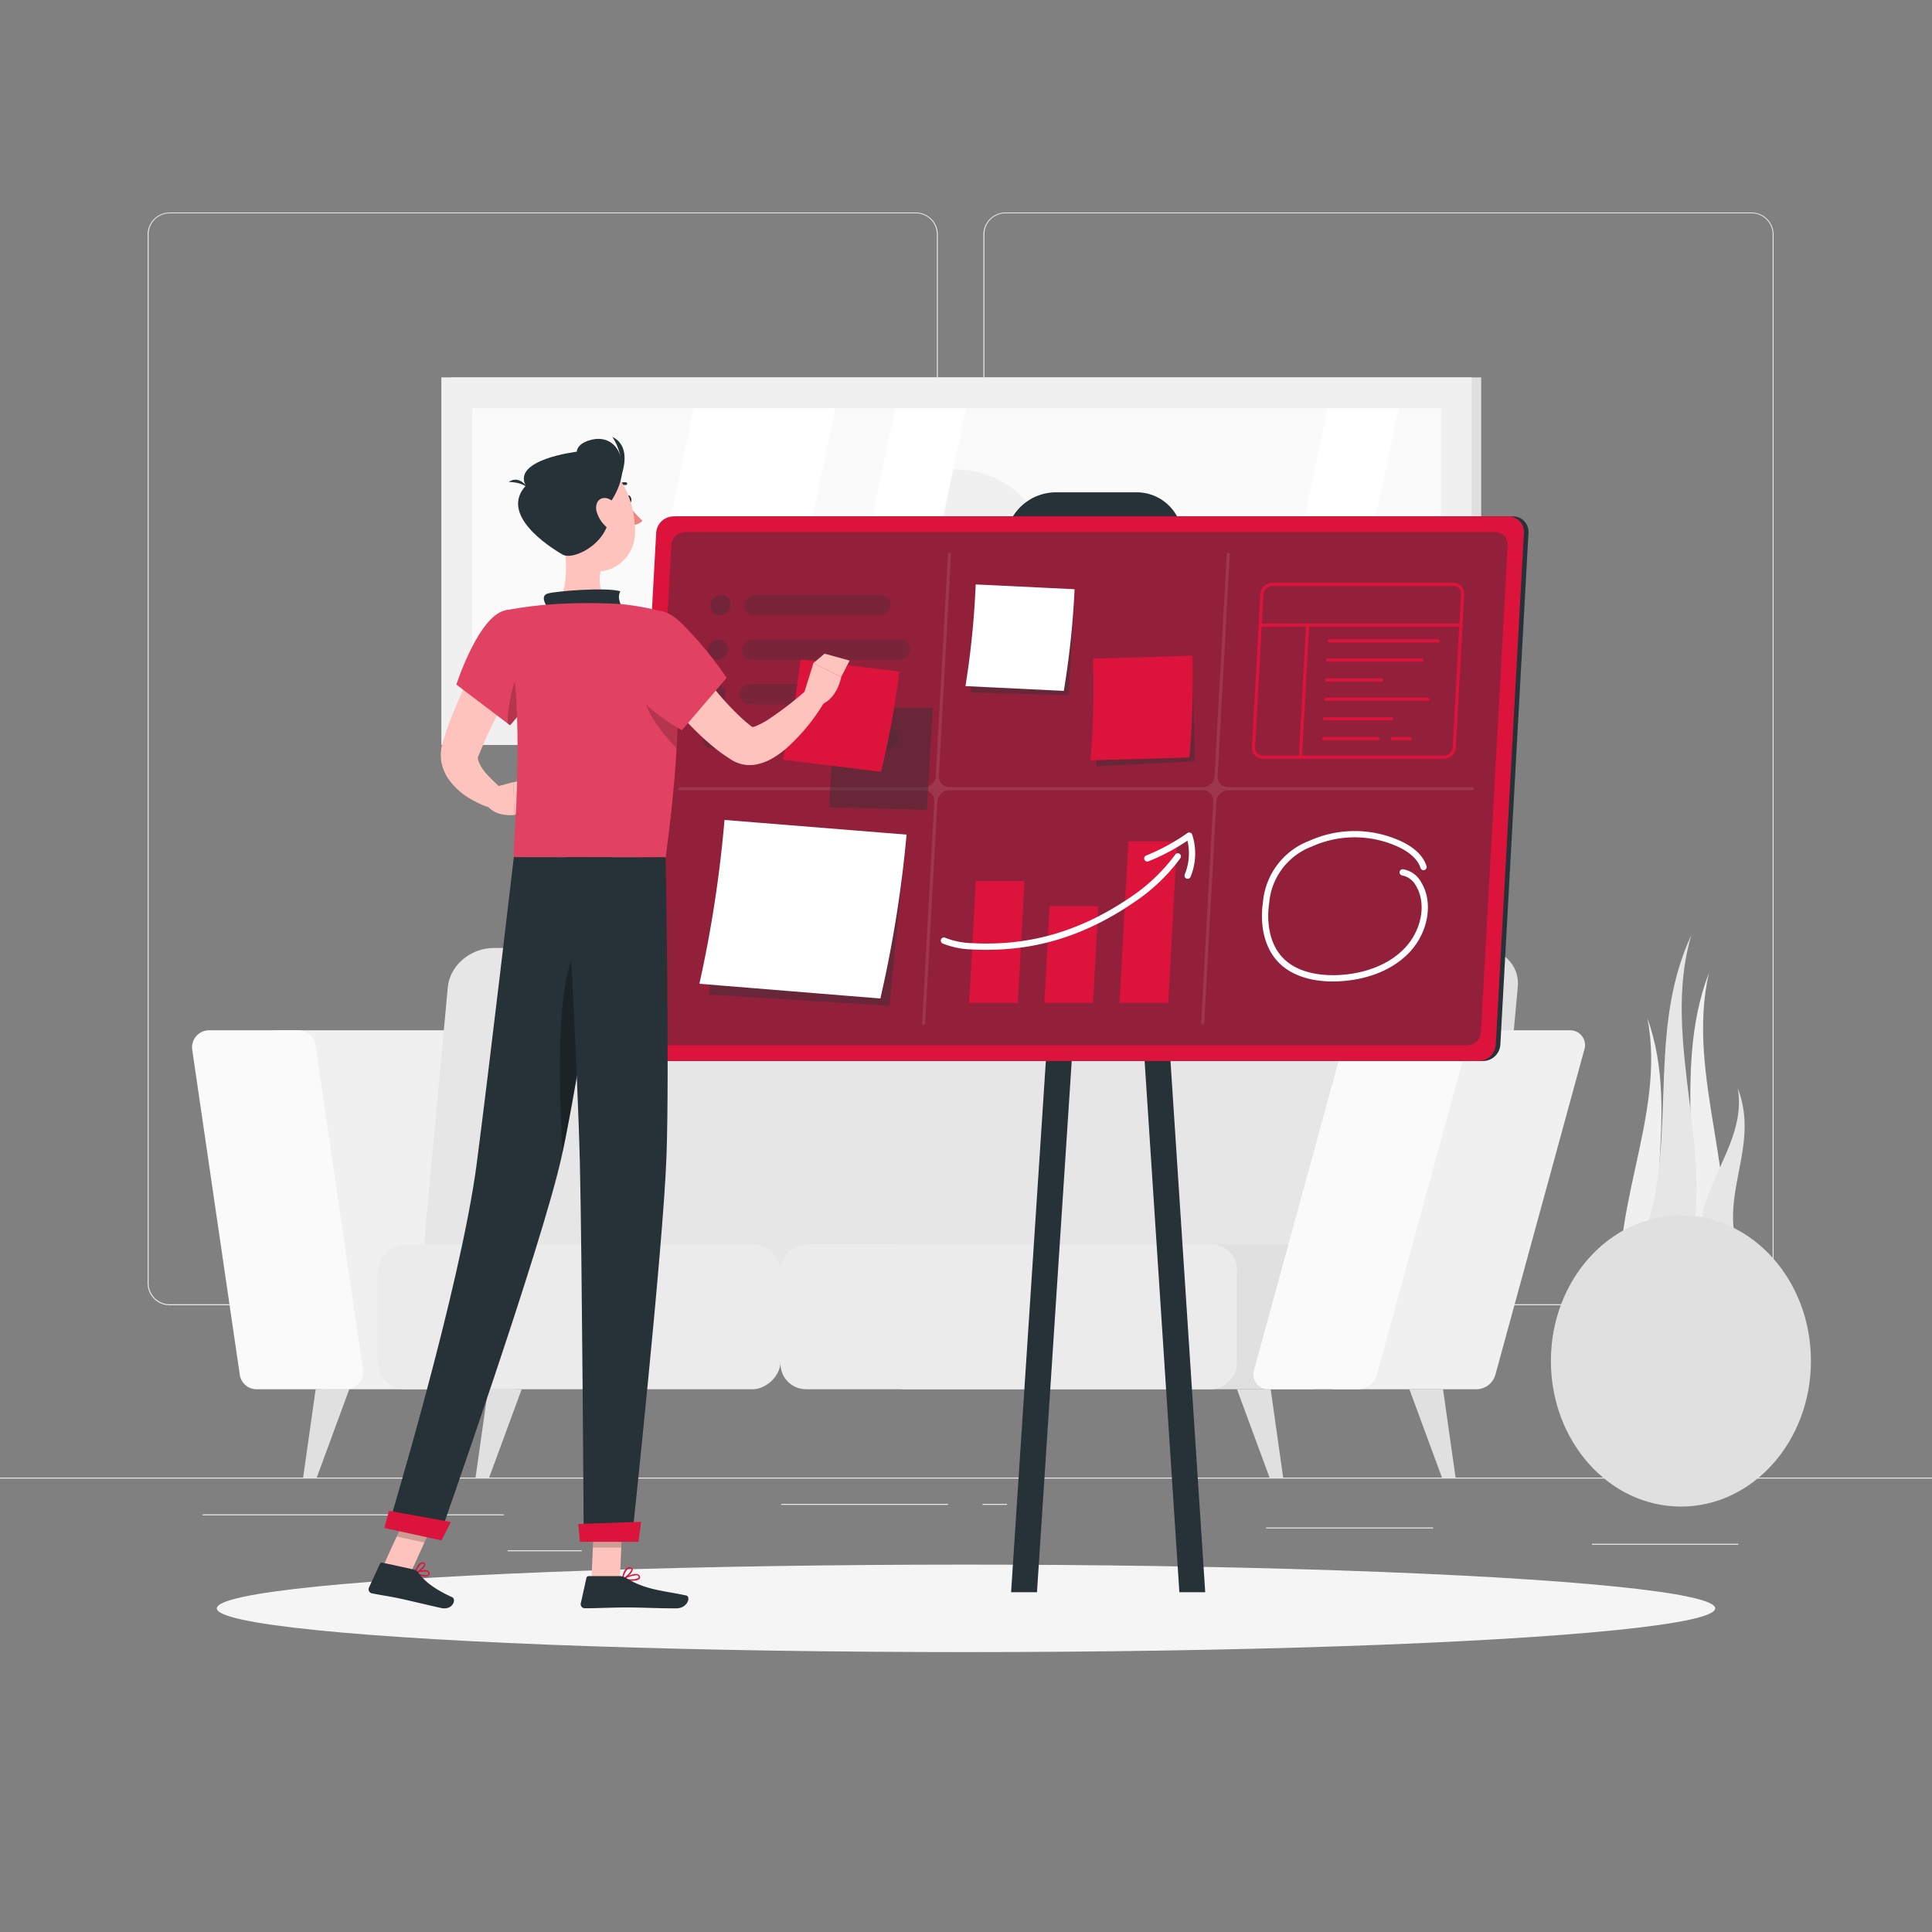 <svg xmlns="http://www.w3.org/2000/svg" viewBox="0 0 500 500"><rect x="0" y="0" width="500" height="500" fill="#808080" stroke="none"/><g id="freepik--background-complete--inject-36"><rect y="382.4" width="500" height="0.25" style="fill:#ebebeb"></rect><rect x="52.46" y="391.92" width="77.91" height="0.25" style="fill:#ebebeb"></rect><rect x="412" y="399.53" width="37.9" height="0.25" style="fill:#ebebeb"></rect><rect x="131.37" y="401.21" width="19.19" height="0.25" style="fill:#ebebeb"></rect><rect x="202.17" y="389.21" width="43.19" height="0.25" style="fill:#ebebeb"></rect><rect x="254.26" y="389.21" width="6.33" height="0.25" style="fill:#ebebeb"></rect><rect x="327.67" y="395.31" width="43.22" height="0.25" style="fill:#ebebeb"></rect><path d="M237,337.8H43.91a5.71,5.71,0,0,1-5.7-5.71V60.66A5.71,5.71,0,0,1,43.91,55H237a5.71,5.71,0,0,1,5.71,5.71V332.09A5.71,5.71,0,0,1,237,337.8ZM43.91,55.2a5.46,5.46,0,0,0-5.45,5.46V332.09a5.46,5.46,0,0,0,5.45,5.46H237a5.47,5.47,0,0,0,5.46-5.46V60.66A5.47,5.47,0,0,0,237,55.2Z" style="fill:#ebebeb"></path><path d="M453.31,337.8H260.21a5.72,5.72,0,0,1-5.71-5.71V60.66A5.72,5.72,0,0,1,260.21,55h193.1A5.71,5.71,0,0,1,459,60.66V332.09A5.71,5.71,0,0,1,453.31,337.8ZM260.21,55.2a5.47,5.47,0,0,0-5.46,5.46V332.09a5.47,5.47,0,0,0,5.46,5.46h193.1a5.47,5.47,0,0,0,5.46-5.46V60.66a5.47,5.47,0,0,0-5.46-5.46Z" style="fill:#ebebeb"></path><path d="M132.87,359.54H83.73a4.41,4.41,0,0,1-4.36-3.78l-12.3-84.07a4.41,4.41,0,0,1,4.37-5.05h49.13a4.4,4.4,0,0,1,4.36,3.77l12.3,84.08A4.41,4.41,0,0,1,132.87,359.54Z" style="fill:#f0f0f0"></path><path d="M89.58,359.54H66.41a4.4,4.4,0,0,1-4.36-3.78l-12.3-84.07a4.41,4.41,0,0,1,4.36-5.05H77.28a4.42,4.42,0,0,1,4.37,3.77l12.29,84.08A4.41,4.41,0,0,1,89.58,359.54Z" style="fill:#fafafa"></path><path d="M382.82,245.33H144c-6.07,0-11.4,4.55-11.92,10.16l-6,64.91c-.52,5.61,4,10.16,10,10.16h238.8c6.07,0,11.4-4.55,11.92-10.16l6-64.91C393.38,249.88,388.89,245.33,382.82,245.33Z" style="fill:#e0e0e0"></path><path d="M366.61,245.33H127.81c-6.07,0-11.4,4.55-11.92,10.16l-6,64.91c-.52,5.61,4,10.16,10,10.16h238.8c6.07,0,11.41-4.55,11.92-10.16l6-64.91C377.17,249.88,372.68,245.33,366.61,245.33Z" style="fill:#e6e6e6"></path><rect x="131.08" y="288.62" width="37.5" height="104.33" rx="7.19" transform="translate(490.62 190.96) rotate(90)" style="fill:#ebebeb"></rect><rect x="268.04" y="281.72" width="37.5" height="118.14" rx="6.58" transform="translate(627.58 54) rotate(90)" style="fill:#e0e0e0"></rect><rect x="242.31" y="281.72" width="37.5" height="118.14" rx="6.58" transform="translate(601.85 79.72) rotate(90)" style="fill:#ebebeb"></rect><path d="M382.17,359.54H345.62a3.84,3.84,0,0,1-3.73-5.05l23-84.08a5.19,5.19,0,0,1,4.85-3.77h36.55a3.84,3.84,0,0,1,3.72,5.05l-23,84.07A5.17,5.17,0,0,1,382.17,359.54Z" style="fill:#f0f0f0"></path><path d="M351.46,359.54H328.29a3.84,3.84,0,0,1-3.72-5.05l23-84.08a5.18,5.18,0,0,1,4.85-3.77H375.6a3.84,3.84,0,0,1,3.73,5.05l-23,84.07A5.19,5.19,0,0,1,351.46,359.54Z" style="fill:#fafafa"></path><polygon points="332.08 382.4 328.56 382.4 320.13 359.54 328.85 359.54 332.08 382.4" style="fill:#e0e0e0"></polygon><polygon points="376.7 382.4 373.18 382.4 364.75 359.54 373.46 359.54 376.7 382.4" style="fill:#e0e0e0"></polygon><polygon points="123.07 382.4 126.59 382.4 135.01 359.54 126.3 359.54 123.07 382.4" style="fill:#e0e0e0"></polygon><polygon points="78.45 382.4 81.97 382.4 90.39 359.54 81.69 359.54 78.45 382.4" style="fill:#e0e0e0"></polygon><rect x="116.67" y="97.67" width="266.66" height="95.11" style="fill:#e0e0e0"></rect><rect x="114.22" y="97.67" width="266.66" height="95.11" style="fill:#f0f0f0"></rect><rect x="208" y="19.89" width="79.11" height="250.66" transform="translate(392.78 -102.33) rotate(90)" style="fill:#fafafa"></rect><circle cx="247.56" cy="145.22" r="23.72" style="fill:#f0f0f0"></circle><polygon points="162.91 184.78 179.53 105.67 216.19 105.67 199.58 184.78 162.91 184.78" style="fill:#fff"></polygon><polygon points="215.05 184.78 231.67 105.67 250 105.67 233.39 184.78 215.05 184.78" style="fill:#fff"></polygon><polygon points="326.99 184.78 343.61 105.67 361.94 105.67 345.33 184.78 326.99 184.78" style="fill:#fff"></polygon><path d="M442.28,251.76c-6.22,27,9,54.82,2.77,81.78l-6.16-.26-6.16-.25C443.06,306.23,432,278.55,442.28,251.76Z" style="fill:#f0f0f0"></path><path d="M426.33,263.45c5.1,25.78-11.26,51.56-6.16,77.34H432.5C423.29,315,435.54,289.23,426.33,263.45Z" style="fill:#f0f0f0"></path><path d="M437.72,242c-8.16,27.49,7,57.16-1.16,84.65l-6.7-.63-6.7-.62C435.79,298.34,425.09,269.09,437.72,242Z" style="fill:#e6e6e6"></path><path d="M449.73,281.61c2.63,14.86-12,26.55-9.41,41.42l5,.91,5,.91C444.32,309.38,455.67,297.08,449.73,281.61Z" style="fill:#e6e6e6"></path><ellipse cx="435.02" cy="352.22" rx="33.65" ry="37.68" style="fill:#e0e0e0"></ellipse></g><g id="freepik--Shadow--inject-36"><ellipse id="freepik--path--inject-36" cx="250" cy="416.24" rx="193.89" ry="11.32" style="fill:#f5f5f5"></ellipse></g><g id="freepik--Board--inject-36"><path d="M383.8,274.59H167.7a4,4,0,0,1-4-4.23L171,137.87a4.54,4.54,0,0,1,4.47-4.23h216.1a4,4,0,0,1,4,4.23l-7.28,132.49A4.52,4.52,0,0,1,383.8,274.59Z" style="fill:#263238"></path><path d="M292.89,156.17H272a11.88,11.88,0,0,1-12-12.65l.21-3.86a13.14,13.14,0,0,1,12.94-12.25h20.88a11.89,11.89,0,0,1,12,12.65l-.21,3.86A13.16,13.16,0,0,1,292.89,156.17Z" style="fill:#263238"></path><polygon points="311.91 412.06 305.22 412.06 286.79 130.36 293.49 130.36 311.91 412.06" style="fill:#263238"></polygon><polygon points="261.67 412.06 268.37 412.06 286.79 130.36 280.1 130.36 261.67 412.06" style="fill:#263238"></polygon><path d="M382.65,274.59H166.55a4,4,0,0,1-4-4.23l7.27-132.49a4.54,4.54,0,0,1,4.47-4.23h216.1a4,4,0,0,1,4,4.23l-7.28,132.49A4.52,4.52,0,0,1,382.65,274.59Z" style="fill:#DC143C"></path><path d="M170,270.53a3.17,3.17,0,0,1-3.2-3.38l6.93-126.07a3.61,3.61,0,0,1,3.56-3.38H387a3.17,3.17,0,0,1,3.2,3.38l-6.93,126.07a3.61,3.61,0,0,1-3.57,3.38Z" style="fill:#263238;opacity:0.4"></path><path d="M381,203.71H317.85a2.69,2.69,0,0,1-2.72-2.87l3.15-57.39a.39.39,0,0,0-.38-.41.44.44,0,0,0-.43.41l-3.15,57.39a3.08,3.08,0,0,1-3,2.87H245.7a2.69,2.69,0,0,1-2.72-2.87l3.15-57.39a.39.39,0,0,0-.38-.41.44.44,0,0,0-.43.41l-3.15,57.39a3.08,3.08,0,0,1-3,2.87H176a.43.43,0,0,0-.43.41.38.38,0,0,0,.38.4h63.12a2.7,2.7,0,0,1,2.72,2.88l-3.15,57.38a.37.37,0,0,0,.38.41.44.44,0,0,0,.43-.41l3.15-57.38a3.07,3.07,0,0,1,3-2.88h65.59A2.7,2.7,0,0,1,314,207.4l-3.15,57.38a.37.37,0,0,0,.38.41.44.44,0,0,0,.43-.41l3.15-57.38a3.07,3.07,0,0,1,3-2.88h63.12a.44.44,0,0,0,.43-.4A.38.38,0,0,0,381,203.71Z" style="fill:#fff;opacity:0.1"></path><polygon points="278.05 153.44 252.7 153.44 251.28 179.23 276.6 179.91 278.05 153.44" style="fill:#263238;opacity:0.4"></polygon><path d="M275.31,178.8l-25.45-1.24a223.51,223.51,0,0,0,2.65-26.31l25.59,1.24A223.66,223.66,0,0,1,275.31,178.8Z" style="fill:#fff"></path><polygon points="308.62 170.67 283.23 172.61 283.79 198.31 309.19 197.05 308.62 170.67" style="fill:#263238;opacity:0.4"></polygon><path d="M307.81,196.05l-25.58.71a220.77,220.77,0,0,0,.64-26.32l25.72-.73A221.17,221.17,0,0,1,307.81,196.05Z" style="fill:#DC143C"></path><polygon points="234.48 217.56 187.68 215.78 183.47 257.41 230.17 260.29 234.48 217.56" style="fill:#263238;opacity:0.4"></polygon><path d="M227.84,258.41,181,254.6a319.83,319.83,0,0,0,6.5-42.4L234.62,216A317.45,317.45,0,0,1,227.84,258.41Z" style="fill:#fff"></path><g style="opacity:0.3;mix-blend-mode:multiply"><path d="M186.31,159.27h0a2.49,2.49,0,0,1-2.5-2.64h0A2.84,2.84,0,0,1,186.6,154h0a2.48,2.48,0,0,1,2.49,2.64h0A2.83,2.83,0,0,1,186.31,159.27Z" style="fill:#263238"></path><path d="M227.66,159.27H195.19a2.48,2.48,0,0,1-2.49-2.64h0a2.82,2.82,0,0,1,2.78-2.64H228a2.49,2.49,0,0,1,2.5,2.64h0A2.84,2.84,0,0,1,227.66,159.27Z" style="fill:#263238;opacity:0.8"></path><path d="M185.68,170.78h0a2.48,2.48,0,0,1-2.5-2.64h0A2.83,2.83,0,0,1,186,165.5h0a2.48,2.48,0,0,1,2.49,2.64h0A2.83,2.83,0,0,1,185.68,170.78Z" style="fill:#263238"></path><path d="M232.78,170.78H194.56a2.49,2.49,0,0,1-2.5-2.64h0a2.84,2.84,0,0,1,2.79-2.64h38.22a2.49,2.49,0,0,1,2.5,2.64h0A2.84,2.84,0,0,1,232.78,170.78Z" style="fill:#263238;opacity:0.8"></path><path d="M185,182.28h0a2.47,2.47,0,0,1-2.49-2.63h0a2.82,2.82,0,0,1,2.78-2.64h0a2.48,2.48,0,0,1,2.5,2.64h0A2.83,2.83,0,0,1,185,182.28Z" style="fill:#263238"></path><path d="M212.53,182.28H193.92a2.47,2.47,0,0,1-2.49-2.63h0a2.82,2.82,0,0,1,2.78-2.64h18.61a2.47,2.47,0,0,1,2.49,2.64h0A2.82,2.82,0,0,1,212.53,182.28Z" style="fill:#263238;opacity:0.8"></path><path d="M229.76,193.79H211.15a2.48,2.48,0,0,1-2.49-2.64h0a2.83,2.83,0,0,1,2.78-2.64h18.61a2.48,2.48,0,0,1,2.49,2.64h0A2.83,2.83,0,0,1,229.76,193.79Z" style="fill:#263238;opacity:0.8"></path><path d="M184.41,193.79h0a2.48,2.48,0,0,1-2.49-2.64h0a2.83,2.83,0,0,1,2.78-2.64h0a2.48,2.48,0,0,1,2.49,2.64h0A2.83,2.83,0,0,1,184.41,193.79Z" style="fill:#263238"></path><path d="M201.88,193.79h-8.59a2.48,2.48,0,0,1-2.49-2.64h0a2.83,2.83,0,0,1,2.78-2.64h8.59a2.48,2.48,0,0,1,2.5,2.64h0A2.83,2.83,0,0,1,201.88,193.79Z" style="fill:#263238;opacity:0.8"></path></g><polygon points="265.14 228.03 252.55 228.03 250.82 259.54 263.41 259.54 265.14 228.03" style="fill:#DC143C"></polygon><polygon points="284.25 234.53 271.65 234.53 270.28 259.54 282.87 259.54 284.25 234.53" style="fill:#DC143C"></polygon><polygon points="304.62 217.75 292.03 217.75 289.74 259.54 302.33 259.54 304.62 217.75" style="fill:#DC143C"></polygon><path d="M255.36,245.81c-1.25,0-2.51,0-3.78-.1a21.41,21.41,0,0,1-7.62-1.54.82.82,0,0,1-.41-1.08.81.81,0,0,1,1.08-.4,20,20,0,0,0,7,1.4c15.11.78,28.34-3.16,41.66-12.38a46.62,46.62,0,0,0,10.83-10.5.81.81,0,1,1,1.33.92A47,47,0,0,1,294.24,233C281.74,241.71,269.29,245.81,255.36,245.81Z" style="fill:#fff"></path><path d="M307.36,227.43a.81.81,0,0,1-.75-1.12,14.31,14.31,0,0,0,.7-8.75,54.51,54.51,0,0,1-10.06,5.34.81.81,0,1,1-.61-1.5,53.09,53.09,0,0,0,10.67-5.81.82.82,0,0,1,1.23.41,15.79,15.79,0,0,1-.43,10.93A.81.81,0,0,1,307.36,227.43Z" style="fill:#fff"></path><path d="M373.67,196.37H326.83a2.81,2.81,0,0,1-2.83-3l2.18-39.6a3.15,3.15,0,0,1,3.1-2.94h46.85a2.81,2.81,0,0,1,2.82,3l-2.18,39.6A3.15,3.15,0,0,1,373.67,196.37Zm-44.39-44.72a2.32,2.32,0,0,0-2.29,2.18l-2.18,39.6a2,2,0,0,0,2,2.13h46.84a2.32,2.32,0,0,0,2.29-2.18l2.18-39.6a2,2,0,0,0-.54-1.51,2,2,0,0,0-1.47-.62Z" style="fill:#DC143C"></path><path d="M378.1,162.2h-52a.41.41,0,0,1,0-.81h52a.41.41,0,1,1,0,.81Z" style="fill:#DC143C"></path><path d="M336.54,196.37h0a.41.41,0,0,1-.38-.43L338,161.77a.4.4,0,0,1,.43-.38.41.41,0,0,1,.38.43L336.94,196A.41.41,0,0,1,336.54,196.37Z" style="fill:#DC143C"></path><path d="M372.15,166.26H343.94a.41.41,0,0,1,0-.81h28.21a.41.41,0,1,1,0,.81Z" style="fill:#DC143C"></path><path d="M367.9,171.24H343.67a.41.41,0,1,1,0-.81H367.9a.41.41,0,1,1,0,.81Z" style="fill:#DC143C"></path><path d="M357.49,176.38h-14.1a.41.41,0,1,1,0-.81h14.1a.41.41,0,1,1,0,.81Z" style="fill:#DC143C"></path><path d="M360.05,186.42H342.84a.41.41,0,1,1,0-.81h17.21a.41.41,0,1,1,0,.81Z" style="fill:#DC143C"></path><path d="M356.66,191.56H342.55a.41.41,0,0,1,0-.81h14.11a.41.41,0,0,1,0,.81Z" style="fill:#DC143C"></path><path d="M364.91,191.56H360.4a.41.41,0,1,1,0-.81h4.51a.41.41,0,1,1,0,.81Z" style="fill:#DC143C"></path><path d="M369.53,181.37H343.11a.41.41,0,0,1,0-.82h26.42a.41.41,0,0,1,0,.82Z" style="fill:#DC143C"></path><path d="M344.9,254c-6.12,0-11.13-1.81-14.24-5.17-3.33-3.59-4.71-9.24-3.79-15.5a18.71,18.71,0,0,1,11.95-15.72,28.62,28.62,0,0,1,24.23.32c3.29,1.65,5.35,3.74,6.13,6.21a.81.81,0,0,1-1.55.49c-.64-2-2.43-3.8-5.31-5.25a27,27,0,0,0-22.84-.29,17.12,17.12,0,0,0-11,14.48c-.85,5.77.38,10.93,3.37,14.15,4.15,4.49,11,4.81,14.76,4.61,6.94-.39,12.9-2.81,16.8-6.82,4.56-4.7,5.84-11.72,3-16.34a5.12,5.12,0,0,0-3.51-2.6.81.81,0,0,1,.16-1.61,6.5,6.5,0,0,1,4.73,3.35c3.24,5.24,1.87,13.11-3.19,18.33-4.19,4.31-10.53,6.9-17.88,7.31C346.09,254,345.49,254,344.9,254Z" style="fill:#fff"></path></g><g id="freepik--Character--inject-36"><path d="M137.32,169.34l-2.89,5-2.82,5.13c-1.86,3.43-3.64,6.89-5.26,10.36-.81,1.75-1.58,3.48-2.28,5.22l-.13.32,0,.07a.8.8,0,0,0-.09.14,2.64,2.64,0,0,0-.14.29,2.09,2.09,0,0,0,.12,1.12,11.13,11.13,0,0,0,2.41,3.65,43,43,0,0,0,3.91,3.7l-2.35,5a24.5,24.5,0,0,1-3.23-1.14,26.6,26.6,0,0,1-3-1.56,17.44,17.44,0,0,1-5.64-5.23,11.66,11.66,0,0,1-1.76-4.56,10.32,10.32,0,0,1,0-2.72,8.21,8.21,0,0,1,.23-1.33l.16-.65.12-.4c.65-2,1.31-4.07,2.09-6,1.52-3.92,3.24-7.72,5.1-11.41.94-1.84,1.9-3.67,2.92-5.47s2-3.56,3.2-5.38Z" style="fill:#ffc3bd"></path><path d="M127.6,203.8l5.25-1.37.3,8.48s-4.11.61-6.62-1.9Z" style="fill:#ffc3bd"></path><polygon points="140.3 201 139.11 208.45 133.15 210.91 132.85 202.43 140.3 201" style="fill:#ffc3bd"></polygon><path d="M162,129.36c.12.58.52,1,.9.91s.6-.61.48-1.19-.52-1-.9-.91S161.92,128.78,162,129.36Z" style="fill:#263238"></path><path d="M162.5,130.36a21.21,21.21,0,0,0,3.78,4.4,3.38,3.38,0,0,1-2.66,1.08Z" style="fill:#ed847e"></path><path d="M159.25,126.57a.34.34,0,0,1-.23-.1.34.34,0,0,1,0-.49,3.46,3.46,0,0,1,3-1.15.34.34,0,0,1,.28.4.35.35,0,0,1-.4.29h0a2.76,2.76,0,0,0-2.33.93A.34.34,0,0,1,159.25,126.57Z" style="fill:#263238"></path><path d="M145.49,137.52c1.06,5.38,2.11,15.23-1.65,18.81,0,0,1.47,5.45,11.45,5.45,11,0,5.25-5.45,5.25-5.45-6-1.43-5.84-5.87-4.79-10.05Z" style="fill:#ffc3bd"></path><path d="M141.67,157.33c-.8-1.49-1.69-3.2.14-3.74,2-.59,14.94-1.68,18.74-.57-1.17,2.07.8,4.62.8,4.62Z" style="fill:#263238"></path><path d="M109.14,407.88a2.38,2.38,0,0,0,1.83-.1.71.71,0,0,0,.17-.81.81.81,0,0,0-.45-.51c-1-.47-3.27.46-3.37.5a.16.16,0,0,0-.11.15.18.18,0,0,0,.1.16A9.17,9.17,0,0,0,109.14,407.88Zm1.19-1.17a1.05,1.05,0,0,1,.21.06.48.48,0,0,1,.26.3c.1.32,0,.41-.06.45-.39.33-1.86,0-2.89-.39A5.67,5.67,0,0,1,110.33,406.71Z" style="fill:#DC143C"></path><path d="M107.35,407.29h.08c.83-.24,2.61-1.5,2.63-2.33a.57.57,0,0,0-.44-.57.94.94,0,0,0-.77.06c-1,.51-1.61,2.54-1.63,2.63a.18.18,0,0,0,0,.17Zm2.08-2.6.07,0c.22.08.22.18.22.23,0,.49-1.19,1.48-2,1.88a4.27,4.27,0,0,1,1.34-2.07A.62.62,0,0,1,109.43,404.69Z" style="fill:#DC143C"></path><path d="M163.38,409.11c.94,0,1.85-.13,2.16-.55a.67.67,0,0,0,0-.76.87.87,0,0,0-.55-.41c-1.22-.33-3.79,1.13-3.9,1.2a.16.16,0,0,0-.08.18.17.17,0,0,0,.13.14A13.43,13.43,0,0,0,163.38,409.11Zm1.16-1.42a1.22,1.22,0,0,1,.34,0,.51.51,0,0,1,.34.24c.12.22.08.33,0,.39-.34.47-2.2.48-3.56.29A7.82,7.82,0,0,1,164.54,407.69Z" style="fill:#DC143C"></path><path d="M161.16,408.91h.07c.89-.4,2.64-2,2.51-2.82,0-.2-.17-.44-.65-.49a1.33,1.33,0,0,0-1,.3c-.93.77-1.13,2.75-1.14,2.83a.21.21,0,0,0,.08.16A.17.17,0,0,0,161.16,408.91Zm1.79-3h.1c.32,0,.34.15.34.19.08.5-1.11,1.75-2,2.29a4,4,0,0,1,1-2.26A.92.92,0,0,1,163,405.93Z" style="fill:#DC143C"></path><polygon points="153.08 408.74 160.43 408.74 161.16 391.72 153.81 391.72 153.08 408.74" style="fill:#ffc3bd"></polygon><polygon points="99.16 405.34 106.34 406.89 113.55 391.05 106.37 389.49 99.16 405.34" style="fill:#ffc3bd"></polygon><path d="M107,406.17,99,404.42a.64.64,0,0,0-.71.36l-2.8,6.08a1.07,1.07,0,0,0,.77,1.5c2.83.56,4.23.69,7.78,1.46,2.18.47,7.11,1.67,10.12,2.33s4-2.25,2.88-2.78c-5.27-2.41-7.47-4.53-8.9-6.51A1.8,1.8,0,0,0,107,406.17Z" style="fill:#263238"></path><path d="M160.38,407.89h-8a.63.63,0,0,0-.62.5l-1.45,6.53a1.06,1.06,0,0,0,1.05,1.3c2.9,0,7.08-.21,10.72-.21,4.25,0,7.92.23,12.91.23,3,0,3.86-3.05,2.59-3.33-5.74-1.25-10.44-1.39-15.4-4.45A3.44,3.44,0,0,0,160.38,407.89Z" style="fill:#263238"></path><path d="M130.68,158c-6.88,1.58-12.56,19.16-12.56,19.16L132,187.69a30.24,30.24,0,0,0,7.33-13.58C141.65,164.9,137.72,156.38,130.68,158Z" style="fill:#DC143C"></path><path d="M130.68,158c-6.88,1.58-12.56,19.16-12.56,19.16L132,187.69a30.24,30.24,0,0,0,7.33-13.58C141.65,164.9,137.72,156.38,130.68,158Z" style="fill:#fafafa;opacity:0.2"></path><path d="M136.58,170.92c-3.74,3.7-5,10.44-5.25,16.3l.61.47a30.2,30.2,0,0,0,7.34-13.58c.14-.55.26-1.1.36-1.64Z" style="opacity:0.2"></path><path d="M171.84,158.37s7.82,8.83.43,63.5H133c-.27-6,3.52-35.46-2.3-63.88a102.86,102.86,0,0,1,13.16-1.66,145.27,145.27,0,0,1,16.7,0A73.5,73.5,0,0,1,171.84,158.37Z" style="fill:#DC143C"></path><path d="M171.84,158.37s7.82,8.83.43,63.5H133c-.27-6,3.52-35.46-2.3-63.88a102.86,102.86,0,0,1,13.16-1.66,145.27,145.27,0,0,1,16.7,0A73.5,73.5,0,0,1,171.84,158.37Z" style="fill:#fafafa;opacity:0.2"></path><path d="M175.27,175.08l-.15-.13-8.93,2.14c-.51,6,5.7,13.26,8.9,16.56A171.45,171.45,0,0,0,175.27,175.08Z" style="opacity:0.2"></path><polygon points="161.16 391.73 160.78 400.5 153.43 400.5 153.81 391.73 161.16 391.73" style="opacity:0.2"></polygon><polygon points="106.36 389.49 113.55 391.05 109.83 399.22 102.64 397.66 106.36 389.49" style="opacity:0.2"></polygon><path d="M142.42,132.06c1.88,7.05,2.63,11.26,7,14.19,6.53,4.41,14.67-.65,14.93-8.11.23-6.72-2.9-17.11-10.46-18.53A9.94,9.94,0,0,0,142.42,132.06Z" style="fill:#ffc3bd"></path><path d="M145.65,143.55c3,1.71,13.91-4,11.67-12.7,0,0,4.16-5,3.69-10.52s-4.26-7.62-8.29-6.43c-3.55,1-3.45,3-3.45,3s-16.79,2-13.2,8.81C129.23,133.14,141.91,141.41,145.65,143.55Z" style="fill:#263238"></path><path d="M136.54,126.25s-2-3.46-4.92-1.52C133,124.75,135.24,125,136.54,126.25Z" style="fill:#263238"></path><path d="M160.47,124s3.66-8.26-2-10.92A14.12,14.12,0,0,1,160.47,124Z" style="fill:#263238"></path><path d="M154.4,132.36a8.21,8.21,0,0,0,3,4.38c1.91,1.42,3.34,0,3.21-2.14-.13-1.95-1.27-5-3.38-5.61S153.85,130.24,154.4,132.36Z" style="fill:#ffc3bd"></path><path d="M158.34,221.87S150,278,145.42,299c-5,23-31.89,99.24-31.89,99.24l-13.15-2.85s18.8-62.1,23-94.3c3.23-24.73,9.6-79.26,9.6-79.26Z" style="fill:#263238"></path><path d="M116.68,393.89c.06,0-2.45,4.76-2.45,4.76l-14.79-3.21,1.24-4.44Z" style="fill:#DC143C"></path><path d="M153.07,241.87c-9.64,1.89-8.62,37.84-7.46,56.33,2.78-13.07,6.85-38.22,9.63-56.07A3.29,3.29,0,0,0,153.07,241.87Z" style="opacity:0.3"></path><path d="M172.27,221.87s1,54.93.22,77.33c-.83,23.3-9,99.6-9,99.6H151.07s-.45-74.94-1-97.82c-.6-25-3.61-79.11-3.61-79.11Z" style="fill:#263238"></path><polygon points="241.36 183.15 216.01 183.15 214.59 208.93 239.91 209.61 241.36 183.15" style="fill:#263238;opacity:0.4"></polygon><path d="M228,199.74l-25.39-3.14a219,219,0,0,0,4.57-25.93l25.54,3.14A219.22,219.22,0,0,1,228,199.74Z" style="fill:#DC143C"></path><path d="M165.91,393.84c.06,0-.7,5.17-.7,5.17H150.07l-.41-4.61Z" style="fill:#DC143C"></path><path d="M175.46,165.07c1.13,1.76,2.42,3.74,3.71,5.56s2.62,3.68,4,5.45a74.64,74.64,0,0,0,8.76,9.77,30.73,30.73,0,0,0,2.36,2l.6.45a2.32,2.32,0,0,0-.35-.12c-.26,0-.39,0-.32,0a3.26,3.26,0,0,0,1.65-.38,18.66,18.66,0,0,0,2.53-1.31A87.82,87.82,0,0,0,209,178.33l4.29,3.46a50.67,50.67,0,0,1-9.62,11.73,22.74,22.74,0,0,1-3.43,2.53,13.47,13.47,0,0,1-5.05,1.88,8.92,8.92,0,0,1-3.82-.33,8.67,8.67,0,0,1-1.95-.89l-.86-.55c-1.15-.74-2.24-1.53-3.27-2.34A72.37,72.37,0,0,1,174.47,183c-1.57-1.94-3.09-3.9-4.5-5.94s-2.76-4-4.08-6.32Z" style="fill:#ffc3bd"></path><path d="M161,169.48c-2.35,9.85,15.47,19.5,15.47,19.5l11.58-13.56a95.87,95.87,0,0,0-11.83-14.28C168.16,153.37,162.82,162,161,169.48Z" style="fill:#DC143C"></path><path d="M161,169.48c-2.35,9.85,15.47,19.5,15.47,19.5l11.58-13.56a95.87,95.87,0,0,0-11.83-14.28C168.16,153.37,162.82,162,161,169.48Z" style="fill:#fafafa;opacity:0.2"></path><path d="M207.78,180.38l2.74-8.78,7.19,3.59s-1.05,6.4-6.29,7.51Z" style="fill:#ffc3bd"></path><polygon points="213.4 169.17 219.88 170.96 217.71 175.19 210.51 171.6 213.4 169.17" style="fill:#ffc3bd"></polygon></g></svg>
